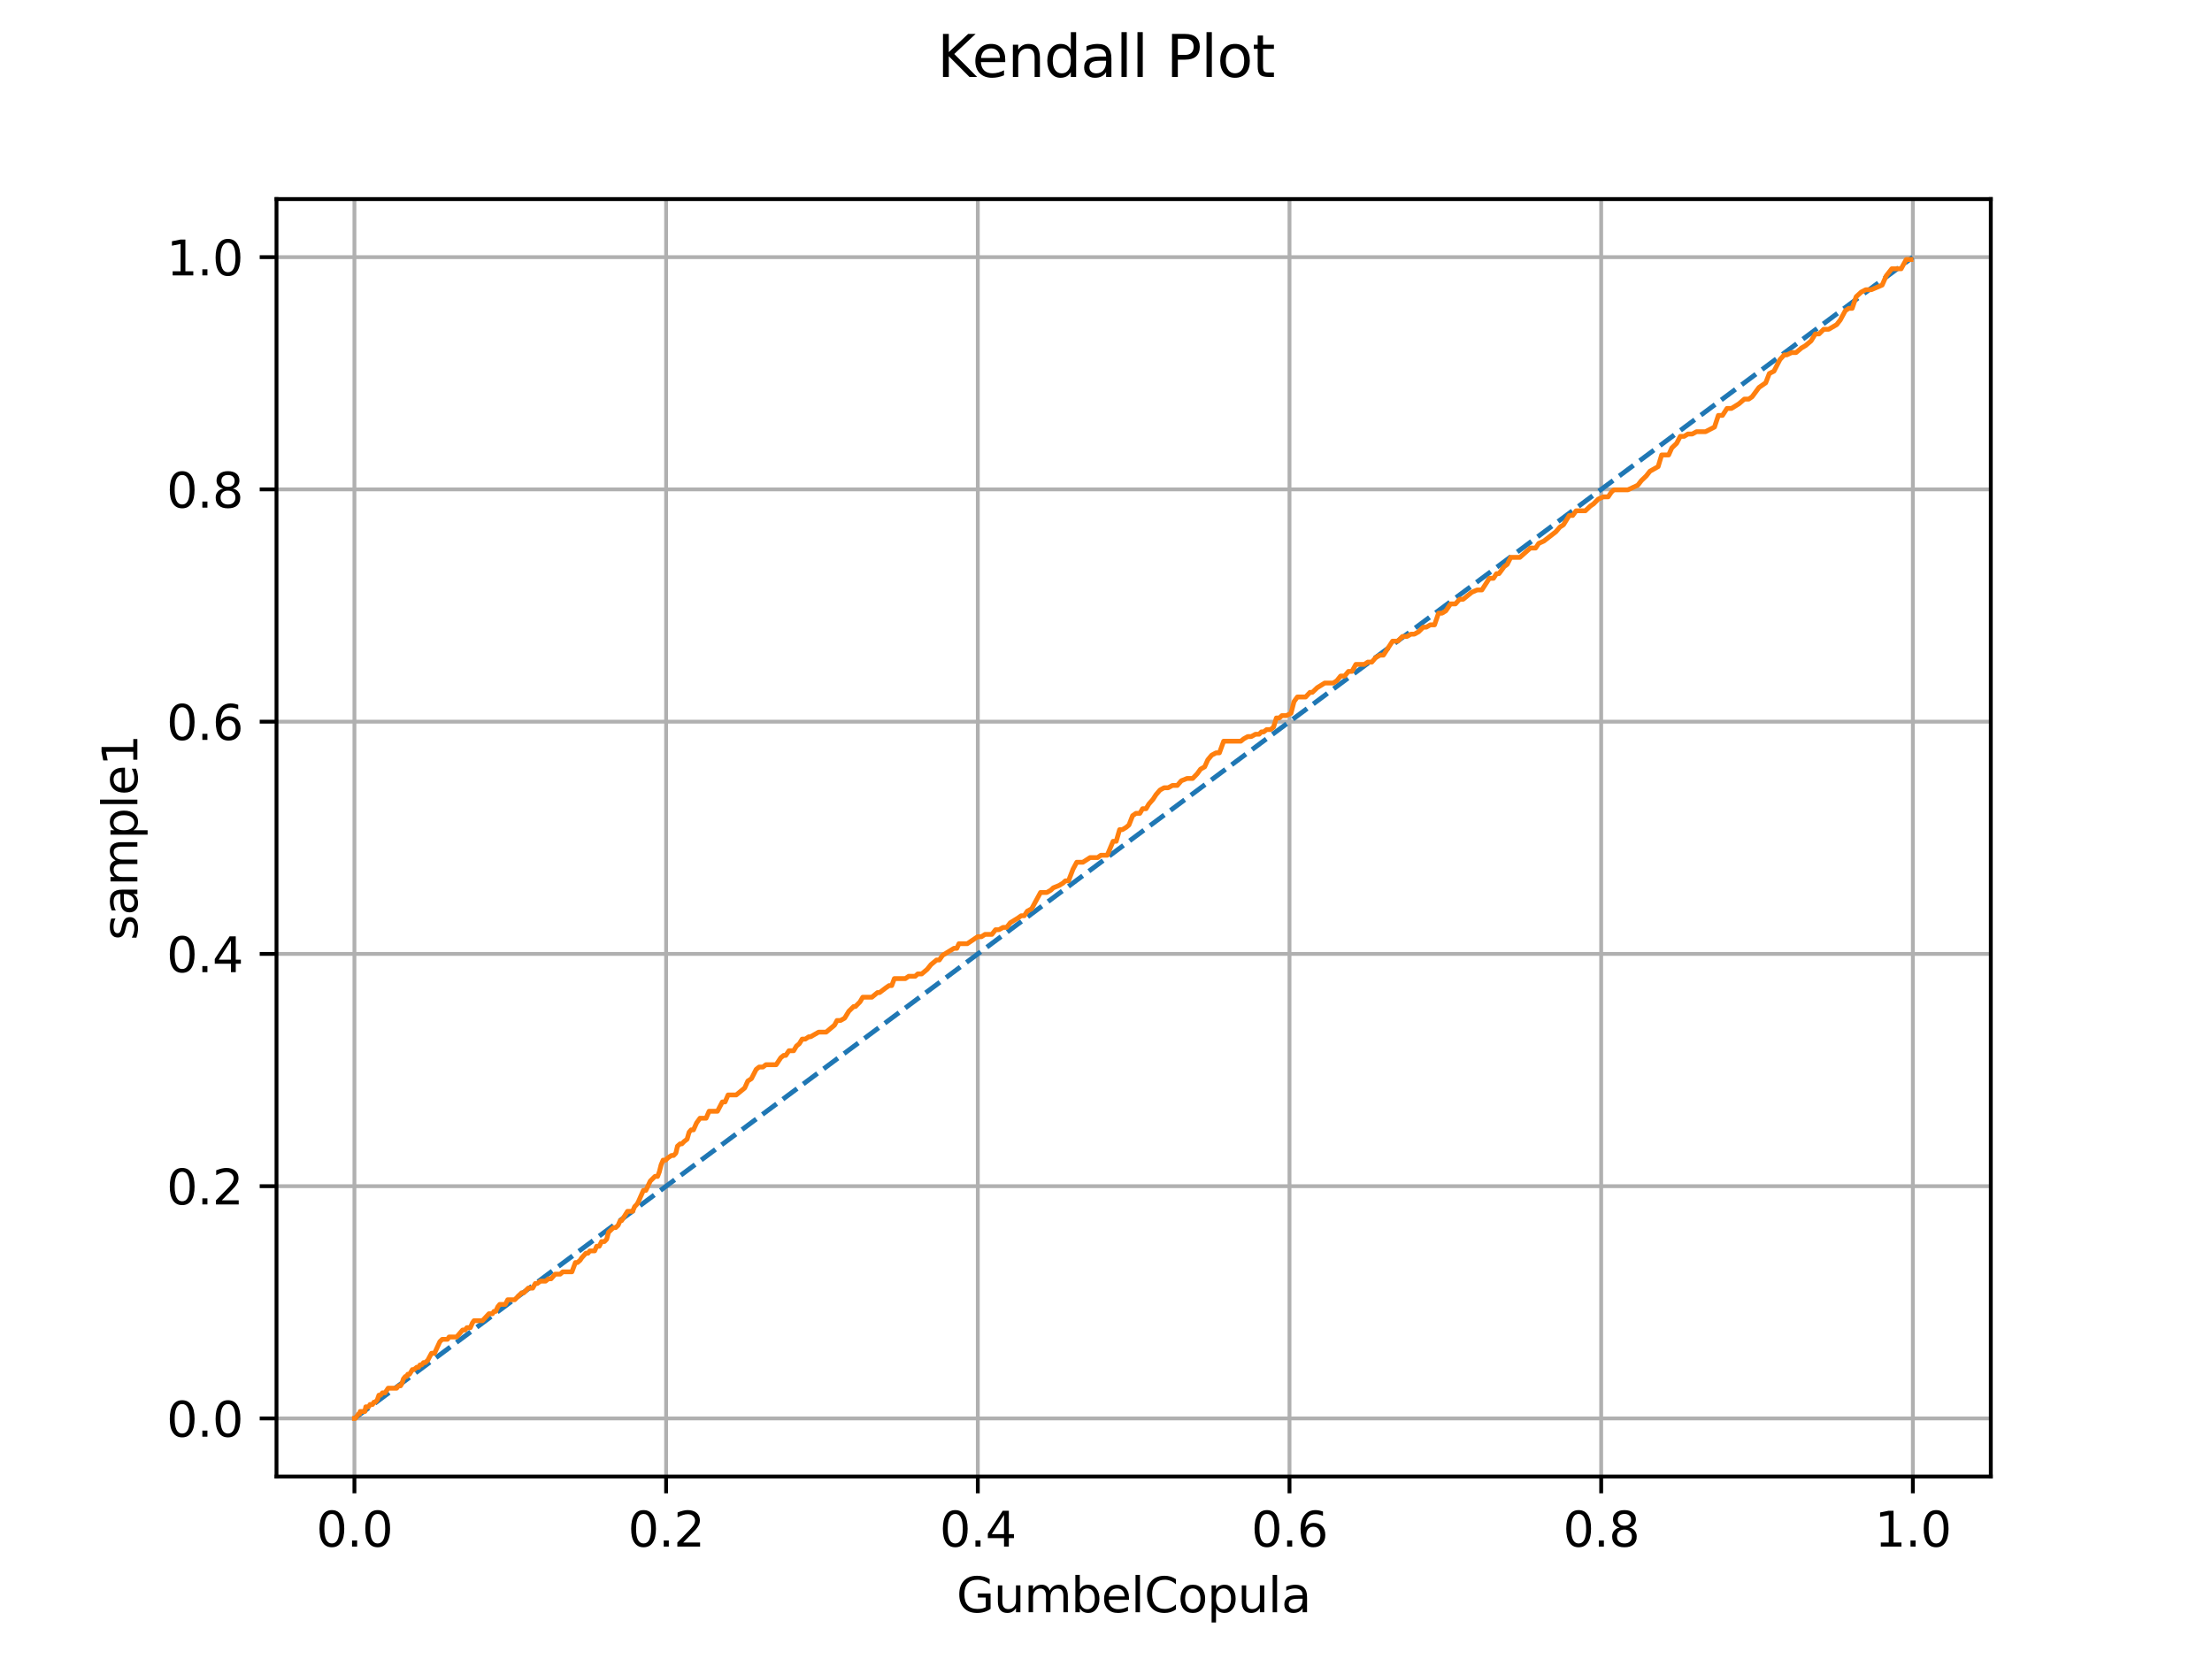 <?xml version="1.0" encoding="utf-8" standalone="no"?>
<!DOCTYPE svg PUBLIC "-//W3C//DTD SVG 1.1//EN"
  "http://www.w3.org/Graphics/SVG/1.1/DTD/svg11.dtd">
<svg xmlns:xlink="http://www.w3.org/1999/xlink" width="460.8pt" height="345.6pt" viewBox="0 0 460.8 345.6" xmlns="http://www.w3.org/2000/svg" version="1.1">
 <defs>
  <style type="text/css">*{stroke-linejoin: round; stroke-linecap: butt}</style>
 </defs>
 <g id="figure_1">
  <g id="patch_1">
   <path d="M 0 345.6 
L 460.8 345.6 
L 460.8 0 
L 0 0 
z
" style="fill: #ffffff"/>
  </g>
  <g id="axes_1">
   <g id="patch_2">
    <path d="M 57.6 307.584 
L 414.72 307.584 
L 414.72 41.472 
L 57.6 41.472 
z
" style="fill: #ffffff"/>
   </g>
   <g id="matplotlib.axis_1">
    <g id="xtick_1">
     <g id="line2d_1">
      <path d="M 73.833 307.584 
L 73.833 41.472 
" clip-path="url(#p27af1ac9b3)" style="fill: none; stroke: #b0b0b0; stroke-width: 0.8; stroke-linecap: square"/>
     </g>
     <g id="line2d_2">
      <defs>
       <path id="m0b26b8afdb" d="M 0 0 
L 0 3.5 
" style="stroke: #000000; stroke-width: 0.8"/>
      </defs>
      <g>
       <use xlink:href="#m0b26b8afdb" x="73.833" y="307.584" style="stroke: #000000; stroke-width: 0.8"/>
      </g>
     </g>
     <g id="text_1">
      <!-- 0.0 -->
      <g transform="translate(65.881 322.182) scale(0.1 -0.1)">
       <defs>
        <path id="DejaVuSans-30" d="M 2034 4250 
Q 1547 4250 1301 3770 
Q 1056 3291 1056 2328 
Q 1056 1369 1301 889 
Q 1547 409 2034 409 
Q 2525 409 2770 889 
Q 3016 1369 3016 2328 
Q 3016 3291 2770 3770 
Q 2525 4250 2034 4250 
z
M 2034 4750 
Q 2819 4750 3233 4129 
Q 3647 3509 3647 2328 
Q 3647 1150 3233 529 
Q 2819 -91 2034 -91 
Q 1250 -91 836 529 
Q 422 1150 422 2328 
Q 422 3509 836 4129 
Q 1250 4750 2034 4750 
z
" transform="scale(0.016)"/>
        <path id="DejaVuSans-2e" d="M 684 794 
L 1344 794 
L 1344 0 
L 684 0 
L 684 794 
z
" transform="scale(0.016)"/>
       </defs>
       <use xlink:href="#DejaVuSans-30"/>
       <use xlink:href="#DejaVuSans-2e" transform="translate(63.623 0)"/>
       <use xlink:href="#DejaVuSans-30" transform="translate(95.41 0)"/>
      </g>
     </g>
    </g>
    <g id="xtick_2">
     <g id="line2d_3">
      <path d="M 138.764 307.584 
L 138.764 41.472 
" clip-path="url(#p27af1ac9b3)" style="fill: none; stroke: #b0b0b0; stroke-width: 0.8; stroke-linecap: square"/>
     </g>
     <g id="line2d_4">
      <g>
       <use xlink:href="#m0b26b8afdb" x="138.764" y="307.584" style="stroke: #000000; stroke-width: 0.8"/>
      </g>
     </g>
     <g id="text_2">
      <!-- 0.2 -->
      <g transform="translate(130.812 322.182) scale(0.1 -0.1)">
       <defs>
        <path id="DejaVuSans-32" d="M 1228 531 
L 3431 531 
L 3431 0 
L 469 0 
L 469 531 
Q 828 903 1448 1529 
Q 2069 2156 2228 2338 
Q 2531 2678 2651 2914 
Q 2772 3150 2772 3378 
Q 2772 3750 2511 3984 
Q 2250 4219 1831 4219 
Q 1534 4219 1204 4116 
Q 875 4013 500 3803 
L 500 4441 
Q 881 4594 1212 4672 
Q 1544 4750 1819 4750 
Q 2544 4750 2975 4387 
Q 3406 4025 3406 3419 
Q 3406 3131 3298 2873 
Q 3191 2616 2906 2266 
Q 2828 2175 2409 1742 
Q 1991 1309 1228 531 
z
" transform="scale(0.016)"/>
       </defs>
       <use xlink:href="#DejaVuSans-30"/>
       <use xlink:href="#DejaVuSans-2e" transform="translate(63.623 0)"/>
       <use xlink:href="#DejaVuSans-32" transform="translate(95.41 0)"/>
      </g>
     </g>
    </g>
    <g id="xtick_3">
     <g id="line2d_5">
      <path d="M 203.695 307.584 
L 203.695 41.472 
" clip-path="url(#p27af1ac9b3)" style="fill: none; stroke: #b0b0b0; stroke-width: 0.8; stroke-linecap: square"/>
     </g>
     <g id="line2d_6">
      <g>
       <use xlink:href="#m0b26b8afdb" x="203.695" y="307.584" style="stroke: #000000; stroke-width: 0.8"/>
      </g>
     </g>
     <g id="text_3">
      <!-- 0.4 -->
      <g transform="translate(195.743 322.182) scale(0.1 -0.1)">
       <defs>
        <path id="DejaVuSans-34" d="M 2419 4116 
L 825 1625 
L 2419 1625 
L 2419 4116 
z
M 2253 4666 
L 3047 4666 
L 3047 1625 
L 3713 1625 
L 3713 1100 
L 3047 1100 
L 3047 0 
L 2419 0 
L 2419 1100 
L 313 1100 
L 313 1709 
L 2253 4666 
z
" transform="scale(0.016)"/>
       </defs>
       <use xlink:href="#DejaVuSans-30"/>
       <use xlink:href="#DejaVuSans-2e" transform="translate(63.623 0)"/>
       <use xlink:href="#DejaVuSans-34" transform="translate(95.41 0)"/>
      </g>
     </g>
    </g>
    <g id="xtick_4">
     <g id="line2d_7">
      <path d="M 268.625 307.584 
L 268.625 41.472 
" clip-path="url(#p27af1ac9b3)" style="fill: none; stroke: #b0b0b0; stroke-width: 0.8; stroke-linecap: square"/>
     </g>
     <g id="line2d_8">
      <g>
       <use xlink:href="#m0b26b8afdb" x="268.625" y="307.584" style="stroke: #000000; stroke-width: 0.8"/>
      </g>
     </g>
     <g id="text_4">
      <!-- 0.6 -->
      <g transform="translate(260.674 322.182) scale(0.1 -0.1)">
       <defs>
        <path id="DejaVuSans-36" d="M 2113 2584 
Q 1688 2584 1439 2293 
Q 1191 2003 1191 1497 
Q 1191 994 1439 701 
Q 1688 409 2113 409 
Q 2538 409 2786 701 
Q 3034 994 3034 1497 
Q 3034 2003 2786 2293 
Q 2538 2584 2113 2584 
z
M 3366 4563 
L 3366 3988 
Q 3128 4100 2886 4159 
Q 2644 4219 2406 4219 
Q 1781 4219 1451 3797 
Q 1122 3375 1075 2522 
Q 1259 2794 1537 2939 
Q 1816 3084 2150 3084 
Q 2853 3084 3261 2657 
Q 3669 2231 3669 1497 
Q 3669 778 3244 343 
Q 2819 -91 2113 -91 
Q 1303 -91 875 529 
Q 447 1150 447 2328 
Q 447 3434 972 4092 
Q 1497 4750 2381 4750 
Q 2619 4750 2861 4703 
Q 3103 4656 3366 4563 
z
" transform="scale(0.016)"/>
       </defs>
       <use xlink:href="#DejaVuSans-30"/>
       <use xlink:href="#DejaVuSans-2e" transform="translate(63.623 0)"/>
       <use xlink:href="#DejaVuSans-36" transform="translate(95.41 0)"/>
      </g>
     </g>
    </g>
    <g id="xtick_5">
     <g id="line2d_9">
      <path d="M 333.556 307.584 
L 333.556 41.472 
" clip-path="url(#p27af1ac9b3)" style="fill: none; stroke: #b0b0b0; stroke-width: 0.8; stroke-linecap: square"/>
     </g>
     <g id="line2d_10">
      <g>
       <use xlink:href="#m0b26b8afdb" x="333.556" y="307.584" style="stroke: #000000; stroke-width: 0.8"/>
      </g>
     </g>
     <g id="text_5">
      <!-- 0.8 -->
      <g transform="translate(325.605 322.182) scale(0.1 -0.1)">
       <defs>
        <path id="DejaVuSans-38" d="M 2034 2216 
Q 1584 2216 1326 1975 
Q 1069 1734 1069 1313 
Q 1069 891 1326 650 
Q 1584 409 2034 409 
Q 2484 409 2743 651 
Q 3003 894 3003 1313 
Q 3003 1734 2745 1975 
Q 2488 2216 2034 2216 
z
M 1403 2484 
Q 997 2584 770 2862 
Q 544 3141 544 3541 
Q 544 4100 942 4425 
Q 1341 4750 2034 4750 
Q 2731 4750 3128 4425 
Q 3525 4100 3525 3541 
Q 3525 3141 3298 2862 
Q 3072 2584 2669 2484 
Q 3125 2378 3379 2068 
Q 3634 1759 3634 1313 
Q 3634 634 3220 271 
Q 2806 -91 2034 -91 
Q 1263 -91 848 271 
Q 434 634 434 1313 
Q 434 1759 690 2068 
Q 947 2378 1403 2484 
z
M 1172 3481 
Q 1172 3119 1398 2916 
Q 1625 2713 2034 2713 
Q 2441 2713 2670 2916 
Q 2900 3119 2900 3481 
Q 2900 3844 2670 4047 
Q 2441 4250 2034 4250 
Q 1625 4250 1398 4047 
Q 1172 3844 1172 3481 
z
" transform="scale(0.016)"/>
       </defs>
       <use xlink:href="#DejaVuSans-30"/>
       <use xlink:href="#DejaVuSans-2e" transform="translate(63.623 0)"/>
       <use xlink:href="#DejaVuSans-38" transform="translate(95.41 0)"/>
      </g>
     </g>
    </g>
    <g id="xtick_6">
     <g id="line2d_11">
      <path d="M 398.487 307.584 
L 398.487 41.472 
" clip-path="url(#p27af1ac9b3)" style="fill: none; stroke: #b0b0b0; stroke-width: 0.8; stroke-linecap: square"/>
     </g>
     <g id="line2d_12">
      <g>
       <use xlink:href="#m0b26b8afdb" x="398.487" y="307.584" style="stroke: #000000; stroke-width: 0.8"/>
      </g>
     </g>
     <g id="text_6">
      <!-- 1.0 -->
      <g transform="translate(390.536 322.182) scale(0.1 -0.1)">
       <defs>
        <path id="DejaVuSans-31" d="M 794 531 
L 1825 531 
L 1825 4091 
L 703 3866 
L 703 4441 
L 1819 4666 
L 2450 4666 
L 2450 531 
L 3481 531 
L 3481 0 
L 794 0 
L 794 531 
z
" transform="scale(0.016)"/>
       </defs>
       <use xlink:href="#DejaVuSans-31"/>
       <use xlink:href="#DejaVuSans-2e" transform="translate(63.623 0)"/>
       <use xlink:href="#DejaVuSans-30" transform="translate(95.41 0)"/>
      </g>
     </g>
    </g>
    <g id="text_7">
     <!-- GumbelCopula -->
     <g transform="translate(199.26 335.861) scale(0.1 -0.1)">
      <defs>
       <path id="DejaVuSans-47" d="M 3809 666 
L 3809 1919 
L 2778 1919 
L 2778 2438 
L 4434 2438 
L 4434 434 
Q 4069 175 3628 42 
Q 3188 -91 2688 -91 
Q 1594 -91 976 548 
Q 359 1188 359 2328 
Q 359 3472 976 4111 
Q 1594 4750 2688 4750 
Q 3144 4750 3555 4637 
Q 3966 4525 4313 4306 
L 4313 3634 
Q 3963 3931 3569 4081 
Q 3175 4231 2741 4231 
Q 1884 4231 1454 3753 
Q 1025 3275 1025 2328 
Q 1025 1384 1454 906 
Q 1884 428 2741 428 
Q 3075 428 3337 486 
Q 3600 544 3809 666 
z
" transform="scale(0.016)"/>
       <path id="DejaVuSans-75" d="M 544 1381 
L 544 3500 
L 1119 3500 
L 1119 1403 
Q 1119 906 1312 657 
Q 1506 409 1894 409 
Q 2359 409 2629 706 
Q 2900 1003 2900 1516 
L 2900 3500 
L 3475 3500 
L 3475 0 
L 2900 0 
L 2900 538 
Q 2691 219 2414 64 
Q 2138 -91 1772 -91 
Q 1169 -91 856 284 
Q 544 659 544 1381 
z
M 1991 3584 
L 1991 3584 
z
" transform="scale(0.016)"/>
       <path id="DejaVuSans-6d" d="M 3328 2828 
Q 3544 3216 3844 3400 
Q 4144 3584 4550 3584 
Q 5097 3584 5394 3201 
Q 5691 2819 5691 2113 
L 5691 0 
L 5113 0 
L 5113 2094 
Q 5113 2597 4934 2840 
Q 4756 3084 4391 3084 
Q 3944 3084 3684 2787 
Q 3425 2491 3425 1978 
L 3425 0 
L 2847 0 
L 2847 2094 
Q 2847 2600 2669 2842 
Q 2491 3084 2119 3084 
Q 1678 3084 1418 2786 
Q 1159 2488 1159 1978 
L 1159 0 
L 581 0 
L 581 3500 
L 1159 3500 
L 1159 2956 
Q 1356 3278 1631 3431 
Q 1906 3584 2284 3584 
Q 2666 3584 2933 3390 
Q 3200 3197 3328 2828 
z
" transform="scale(0.016)"/>
       <path id="DejaVuSans-62" d="M 3116 1747 
Q 3116 2381 2855 2742 
Q 2594 3103 2138 3103 
Q 1681 3103 1420 2742 
Q 1159 2381 1159 1747 
Q 1159 1113 1420 752 
Q 1681 391 2138 391 
Q 2594 391 2855 752 
Q 3116 1113 3116 1747 
z
M 1159 2969 
Q 1341 3281 1617 3432 
Q 1894 3584 2278 3584 
Q 2916 3584 3314 3078 
Q 3713 2572 3713 1747 
Q 3713 922 3314 415 
Q 2916 -91 2278 -91 
Q 1894 -91 1617 61 
Q 1341 213 1159 525 
L 1159 0 
L 581 0 
L 581 4863 
L 1159 4863 
L 1159 2969 
z
" transform="scale(0.016)"/>
       <path id="DejaVuSans-65" d="M 3597 1894 
L 3597 1613 
L 953 1613 
Q 991 1019 1311 708 
Q 1631 397 2203 397 
Q 2534 397 2845 478 
Q 3156 559 3463 722 
L 3463 178 
Q 3153 47 2828 -22 
Q 2503 -91 2169 -91 
Q 1331 -91 842 396 
Q 353 884 353 1716 
Q 353 2575 817 3079 
Q 1281 3584 2069 3584 
Q 2775 3584 3186 3129 
Q 3597 2675 3597 1894 
z
M 3022 2063 
Q 3016 2534 2758 2815 
Q 2500 3097 2075 3097 
Q 1594 3097 1305 2825 
Q 1016 2553 972 2059 
L 3022 2063 
z
" transform="scale(0.016)"/>
       <path id="DejaVuSans-6c" d="M 603 4863 
L 1178 4863 
L 1178 0 
L 603 0 
L 603 4863 
z
" transform="scale(0.016)"/>
       <path id="DejaVuSans-43" d="M 4122 4306 
L 4122 3641 
Q 3803 3938 3442 4084 
Q 3081 4231 2675 4231 
Q 1875 4231 1450 3742 
Q 1025 3253 1025 2328 
Q 1025 1406 1450 917 
Q 1875 428 2675 428 
Q 3081 428 3442 575 
Q 3803 722 4122 1019 
L 4122 359 
Q 3791 134 3420 21 
Q 3050 -91 2638 -91 
Q 1578 -91 968 557 
Q 359 1206 359 2328 
Q 359 3453 968 4101 
Q 1578 4750 2638 4750 
Q 3056 4750 3426 4639 
Q 3797 4528 4122 4306 
z
" transform="scale(0.016)"/>
       <path id="DejaVuSans-6f" d="M 1959 3097 
Q 1497 3097 1228 2736 
Q 959 2375 959 1747 
Q 959 1119 1226 758 
Q 1494 397 1959 397 
Q 2419 397 2687 759 
Q 2956 1122 2956 1747 
Q 2956 2369 2687 2733 
Q 2419 3097 1959 3097 
z
M 1959 3584 
Q 2709 3584 3137 3096 
Q 3566 2609 3566 1747 
Q 3566 888 3137 398 
Q 2709 -91 1959 -91 
Q 1206 -91 779 398 
Q 353 888 353 1747 
Q 353 2609 779 3096 
Q 1206 3584 1959 3584 
z
" transform="scale(0.016)"/>
       <path id="DejaVuSans-70" d="M 1159 525 
L 1159 -1331 
L 581 -1331 
L 581 3500 
L 1159 3500 
L 1159 2969 
Q 1341 3281 1617 3432 
Q 1894 3584 2278 3584 
Q 2916 3584 3314 3078 
Q 3713 2572 3713 1747 
Q 3713 922 3314 415 
Q 2916 -91 2278 -91 
Q 1894 -91 1617 61 
Q 1341 213 1159 525 
z
M 3116 1747 
Q 3116 2381 2855 2742 
Q 2594 3103 2138 3103 
Q 1681 3103 1420 2742 
Q 1159 2381 1159 1747 
Q 1159 1113 1420 752 
Q 1681 391 2138 391 
Q 2594 391 2855 752 
Q 3116 1113 3116 1747 
z
" transform="scale(0.016)"/>
       <path id="DejaVuSans-61" d="M 2194 1759 
Q 1497 1759 1228 1600 
Q 959 1441 959 1056 
Q 959 750 1161 570 
Q 1363 391 1709 391 
Q 2188 391 2477 730 
Q 2766 1069 2766 1631 
L 2766 1759 
L 2194 1759 
z
M 3341 1997 
L 3341 0 
L 2766 0 
L 2766 531 
Q 2569 213 2275 61 
Q 1981 -91 1556 -91 
Q 1019 -91 701 211 
Q 384 513 384 1019 
Q 384 1609 779 1909 
Q 1175 2209 1959 2209 
L 2766 2209 
L 2766 2266 
Q 2766 2663 2505 2880 
Q 2244 3097 1772 3097 
Q 1472 3097 1187 3025 
Q 903 2953 641 2809 
L 641 3341 
Q 956 3463 1253 3523 
Q 1550 3584 1831 3584 
Q 2591 3584 2966 3190 
Q 3341 2797 3341 1997 
z
" transform="scale(0.016)"/>
      </defs>
      <use xlink:href="#DejaVuSans-47"/>
      <use xlink:href="#DejaVuSans-75" transform="translate(77.49 0)"/>
      <use xlink:href="#DejaVuSans-6d" transform="translate(140.869 0)"/>
      <use xlink:href="#DejaVuSans-62" transform="translate(238.281 0)"/>
      <use xlink:href="#DejaVuSans-65" transform="translate(301.758 0)"/>
      <use xlink:href="#DejaVuSans-6c" transform="translate(363.281 0)"/>
      <use xlink:href="#DejaVuSans-43" transform="translate(391.064 0)"/>
      <use xlink:href="#DejaVuSans-6f" transform="translate(460.889 0)"/>
      <use xlink:href="#DejaVuSans-70" transform="translate(522.07 0)"/>
      <use xlink:href="#DejaVuSans-75" transform="translate(585.547 0)"/>
      <use xlink:href="#DejaVuSans-6c" transform="translate(648.926 0)"/>
      <use xlink:href="#DejaVuSans-61" transform="translate(676.709 0)"/>
     </g>
    </g>
   </g>
   <g id="matplotlib.axis_2">
    <g id="ytick_1">
     <g id="line2d_13">
      <path d="M 57.6 295.488 
L 414.72 295.488 
" clip-path="url(#p27af1ac9b3)" style="fill: none; stroke: #b0b0b0; stroke-width: 0.8; stroke-linecap: square"/>
     </g>
     <g id="line2d_14">
      <defs>
       <path id="mc9229533ab" d="M 0 0 
L -3.5 0 
" style="stroke: #000000; stroke-width: 0.8"/>
      </defs>
      <g>
       <use xlink:href="#mc9229533ab" x="57.6" y="295.488" style="stroke: #000000; stroke-width: 0.8"/>
      </g>
     </g>
     <g id="text_8">
      <!-- 0.0 -->
      <g transform="translate(34.697 299.287) scale(0.1 -0.1)">
       <use xlink:href="#DejaVuSans-30"/>
       <use xlink:href="#DejaVuSans-2e" transform="translate(63.623 0)"/>
       <use xlink:href="#DejaVuSans-30" transform="translate(95.41 0)"/>
      </g>
     </g>
    </g>
    <g id="ytick_2">
     <g id="line2d_15">
      <path d="M 57.6 247.104 
L 414.72 247.104 
" clip-path="url(#p27af1ac9b3)" style="fill: none; stroke: #b0b0b0; stroke-width: 0.8; stroke-linecap: square"/>
     </g>
     <g id="line2d_16">
      <g>
       <use xlink:href="#mc9229533ab" x="57.6" y="247.104" style="stroke: #000000; stroke-width: 0.8"/>
      </g>
     </g>
     <g id="text_9">
      <!-- 0.2 -->
      <g transform="translate(34.697 250.903) scale(0.1 -0.1)">
       <use xlink:href="#DejaVuSans-30"/>
       <use xlink:href="#DejaVuSans-2e" transform="translate(63.623 0)"/>
       <use xlink:href="#DejaVuSans-32" transform="translate(95.41 0)"/>
      </g>
     </g>
    </g>
    <g id="ytick_3">
     <g id="line2d_17">
      <path d="M 57.6 198.72 
L 414.72 198.72 
" clip-path="url(#p27af1ac9b3)" style="fill: none; stroke: #b0b0b0; stroke-width: 0.8; stroke-linecap: square"/>
     </g>
     <g id="line2d_18">
      <g>
       <use xlink:href="#mc9229533ab" x="57.6" y="198.72" style="stroke: #000000; stroke-width: 0.8"/>
      </g>
     </g>
     <g id="text_10">
      <!-- 0.4 -->
      <g transform="translate(34.697 202.519) scale(0.1 -0.1)">
       <use xlink:href="#DejaVuSans-30"/>
       <use xlink:href="#DejaVuSans-2e" transform="translate(63.623 0)"/>
       <use xlink:href="#DejaVuSans-34" transform="translate(95.41 0)"/>
      </g>
     </g>
    </g>
    <g id="ytick_4">
     <g id="line2d_19">
      <path d="M 57.6 150.336 
L 414.72 150.336 
" clip-path="url(#p27af1ac9b3)" style="fill: none; stroke: #b0b0b0; stroke-width: 0.8; stroke-linecap: square"/>
     </g>
     <g id="line2d_20">
      <g>
       <use xlink:href="#mc9229533ab" x="57.6" y="150.336" style="stroke: #000000; stroke-width: 0.8"/>
      </g>
     </g>
     <g id="text_11">
      <!-- 0.6 -->
      <g transform="translate(34.697 154.135) scale(0.1 -0.1)">
       <use xlink:href="#DejaVuSans-30"/>
       <use xlink:href="#DejaVuSans-2e" transform="translate(63.623 0)"/>
       <use xlink:href="#DejaVuSans-36" transform="translate(95.41 0)"/>
      </g>
     </g>
    </g>
    <g id="ytick_5">
     <g id="line2d_21">
      <path d="M 57.6 101.952 
L 414.72 101.952 
" clip-path="url(#p27af1ac9b3)" style="fill: none; stroke: #b0b0b0; stroke-width: 0.8; stroke-linecap: square"/>
     </g>
     <g id="line2d_22">
      <g>
       <use xlink:href="#mc9229533ab" x="57.6" y="101.952" style="stroke: #000000; stroke-width: 0.8"/>
      </g>
     </g>
     <g id="text_12">
      <!-- 0.8 -->
      <g transform="translate(34.697 105.751) scale(0.1 -0.1)">
       <use xlink:href="#DejaVuSans-30"/>
       <use xlink:href="#DejaVuSans-2e" transform="translate(63.623 0)"/>
       <use xlink:href="#DejaVuSans-38" transform="translate(95.41 0)"/>
      </g>
     </g>
    </g>
    <g id="ytick_6">
     <g id="line2d_23">
      <path d="M 57.6 53.568 
L 414.72 53.568 
" clip-path="url(#p27af1ac9b3)" style="fill: none; stroke: #b0b0b0; stroke-width: 0.8; stroke-linecap: square"/>
     </g>
     <g id="line2d_24">
      <g>
       <use xlink:href="#mc9229533ab" x="57.6" y="53.568" style="stroke: #000000; stroke-width: 0.8"/>
      </g>
     </g>
     <g id="text_13">
      <!-- 1.0 -->
      <g transform="translate(34.697 57.367) scale(0.1 -0.1)">
       <use xlink:href="#DejaVuSans-31"/>
       <use xlink:href="#DejaVuSans-2e" transform="translate(63.623 0)"/>
       <use xlink:href="#DejaVuSans-30" transform="translate(95.41 0)"/>
      </g>
     </g>
    </g>
    <g id="text_14">
     <!-- sample1 -->
     <g transform="translate(28.617 195.888) rotate(-90) scale(0.1 -0.1)">
      <defs>
       <path id="DejaVuSans-73" d="M 2834 3397 
L 2834 2853 
Q 2591 2978 2328 3040 
Q 2066 3103 1784 3103 
Q 1356 3103 1142 2972 
Q 928 2841 928 2578 
Q 928 2378 1081 2264 
Q 1234 2150 1697 2047 
L 1894 2003 
Q 2506 1872 2764 1633 
Q 3022 1394 3022 966 
Q 3022 478 2636 193 
Q 2250 -91 1575 -91 
Q 1294 -91 989 -36 
Q 684 19 347 128 
L 347 722 
Q 666 556 975 473 
Q 1284 391 1588 391 
Q 1994 391 2212 530 
Q 2431 669 2431 922 
Q 2431 1156 2273 1281 
Q 2116 1406 1581 1522 
L 1381 1569 
Q 847 1681 609 1914 
Q 372 2147 372 2553 
Q 372 3047 722 3315 
Q 1072 3584 1716 3584 
Q 2034 3584 2315 3537 
Q 2597 3491 2834 3397 
z
" transform="scale(0.016)"/>
      </defs>
      <use xlink:href="#DejaVuSans-73"/>
      <use xlink:href="#DejaVuSans-61" transform="translate(52.1 0)"/>
      <use xlink:href="#DejaVuSans-6d" transform="translate(113.379 0)"/>
      <use xlink:href="#DejaVuSans-70" transform="translate(210.791 0)"/>
      <use xlink:href="#DejaVuSans-6c" transform="translate(274.268 0)"/>
      <use xlink:href="#DejaVuSans-65" transform="translate(302.051 0)"/>
      <use xlink:href="#DejaVuSans-31" transform="translate(363.574 0)"/>
     </g>
    </g>
   </g>
   <g id="line2d_25">
    <path d="M 73.833 295.488 
L 398.487 53.568 
" clip-path="url(#p27af1ac9b3)" style="fill: none; stroke-dasharray: 3.7,1.6; stroke-dashoffset: 0; stroke: #1f77b4"/>
   </g>
   <g id="line2d_26">
    <path d="M 73.833 295.488 
L 74.015 295.488 
L 74.718 294.518 
L 74.926 294.518 
L 75.03 294.034 
L 76.019 294.034 
L 76.201 293.064 
L 76.8 293.064 
L 77.086 292.579 
L 77.606 292.579 
L 77.893 292.094 
L 78.179 292.094 
L 78.595 291.61 
L 78.934 290.64 
L 79.298 290.64 
L 79.662 290.155 
L 80.209 290.155 
L 80.859 289.185 
L 82.629 289.185 
L 82.993 288.701 
L 83.436 288.701 
L 83.722 288.216 
L 84.034 287.246 
L 84.425 286.761 
L 84.711 286.761 
L 84.945 286.277 
L 85.309 286.277 
L 85.908 285.307 
L 86.246 285.307 
L 86.819 284.822 
L 87.209 284.822 
L 87.496 284.337 
L 87.834 284.337 
L 88.224 283.853 
L 88.589 283.853 
L 89.109 283.368 
L 89.89 281.913 
L 90.514 281.913 
L 91.633 279.489 
L 92.128 279.004 
L 93.221 279.004 
L 93.559 278.52 
L 95.121 278.52 
L 96.37 277.065 
L 96.864 277.065 
L 97.255 276.58 
L 97.983 276.58 
L 98.4 275.611 
L 98.738 275.126 
L 100.508 275.126 
L 101.861 273.672 
L 102.59 273.672 
L 102.902 273.187 
L 103.266 273.187 
L 103.709 272.217 
L 104.099 271.732 
L 105.27 271.732 
L 105.765 270.763 
L 107.222 270.763 
L 108.679 269.308 
L 109.122 269.308 
L 110.033 268.339 
L 110.97 268.339 
L 111.516 267.369 
L 111.932 267.369 
L 112.583 266.884 
L 113.65 266.884 
L 114.249 266.399 
L 114.795 266.399 
L 115.654 265.43 
L 116.695 265.43 
L 117.241 264.945 
L 119.141 264.945 
L 119.87 263.006 
L 120.312 263.006 
L 120.859 262.521 
L 121.171 262.036 
L 122.056 261.067 
L 122.498 261.067 
L 122.863 260.582 
L 123.878 260.582 
L 124.294 259.612 
L 124.841 259.612 
L 125.309 258.642 
L 125.908 258.642 
L 126.376 258.158 
L 126.766 256.703 
L 127.781 255.734 
L 128.25 255.734 
L 128.77 255.249 
L 129.187 254.279 
L 129.499 254.279 
L 130.722 252.34 
L 131.789 252.34 
L 132.205 251.37 
L 132.674 250.886 
L 132.96 250.401 
L 134.027 247.977 
L 134.548 247.977 
L 135.459 246.037 
L 136.447 245.068 
L 136.994 245.068 
L 137.358 244.098 
L 137.723 242.644 
L 138.139 241.674 
L 138.66 241.674 
L 139.154 241.189 
L 139.883 240.705 
L 140.325 240.705 
L 140.794 240.22 
L 141.132 238.765 
L 141.678 238.28 
L 142.043 238.28 
L 142.511 237.796 
L 143.136 237.311 
L 143.552 235.856 
L 143.969 235.372 
L 144.463 235.372 
L 145.114 233.917 
L 145.816 232.948 
L 147.091 232.948 
L 147.716 231.493 
L 149.46 231.493 
L 150.475 229.554 
L 151.047 229.554 
L 151.672 228.099 
L 153.363 228.099 
L 155.133 226.645 
L 155.784 225.191 
L 156.538 224.706 
L 157.527 222.767 
L 158.152 222.282 
L 158.933 222.282 
L 159.557 221.797 
L 161.691 221.797 
L 162.654 220.343 
L 163.253 219.858 
L 163.695 219.858 
L 164.346 218.888 
L 165.335 218.888 
L 165.907 217.918 
L 166.506 217.434 
L 167.104 216.464 
L 167.755 216.464 
L 168.484 215.979 
L 168.848 215.979 
L 170.539 215.01 
L 172.101 215.01 
L 173.845 213.555 
L 174.365 212.586 
L 175.094 212.586 
L 175.953 212.101 
L 176.837 210.646 
L 177.826 209.677 
L 178.191 209.677 
L 179.154 208.707 
L 179.726 207.737 
L 181.626 207.737 
L 182.797 206.768 
L 183.239 206.768 
L 184.515 205.798 
L 185.217 205.313 
L 185.764 205.313 
L 186.31 203.859 
L 188.6 203.859 
L 189.303 203.374 
L 190.656 203.374 
L 191.177 202.889 
L 192.01 202.889 
L 193.155 201.92 
L 193.935 200.95 
L 195.106 199.981 
L 195.679 199.981 
L 196.356 199.011 
L 198.724 197.556 
L 199.322 197.556 
L 199.765 196.587 
L 201.508 196.587 
L 203.669 195.132 
L 204.449 195.132 
L 205.204 194.648 
L 206.635 194.648 
L 207.39 193.678 
L 208.093 193.678 
L 208.951 193.193 
L 209.706 193.193 
L 210.461 192.224 
L 212.048 191.254 
L 212.725 190.769 
L 213.376 190.769 
L 214 189.8 
L 214.911 189.315 
L 216.759 185.921 
L 218.06 185.921 
L 218.919 185.436 
L 219.413 184.951 
L 220.61 184.467 
L 221.417 183.982 
L 221.938 183.497 
L 222.588 183.497 
L 223.525 181.073 
L 224.306 179.619 
L 225.581 179.619 
L 227.09 178.649 
L 228.652 178.649 
L 229.329 178.164 
L 230.656 178.164 
L 231.879 175.255 
L 232.53 175.255 
L 233.232 172.831 
L 233.805 172.831 
L 234.612 172.346 
L 235.184 171.862 
L 235.939 169.922 
L 236.641 169.437 
L 237.448 169.437 
L 238.021 168.468 
L 238.749 168.468 
L 239.322 167.498 
L 240.181 166.529 
L 240.805 165.559 
L 241.638 164.589 
L 242.497 164.105 
L 243.356 164.105 
L 244.241 163.62 
L 245.256 163.62 
L 246.088 162.65 
L 247.285 162.165 
L 248.457 162.165 
L 249.393 161.196 
L 250.096 160.226 
L 250.955 159.741 
L 251.605 158.287 
L 252.412 157.317 
L 253.323 156.832 
L 254.026 156.832 
L 254.911 154.408 
L 258.476 154.408 
L 259.074 153.924 
L 259.933 153.439 
L 260.662 153.439 
L 261.547 152.954 
L 262.302 152.954 
L 262.77 152.469 
L 263.238 152.469 
L 263.863 151.984 
L 264.67 151.984 
L 265.294 151.5 
L 265.893 149.56 
L 266.517 149.56 
L 267.038 149.075 
L 267.975 149.075 
L 268.938 148.591 
L 269.562 146.167 
L 270.265 145.197 
L 271.983 145.197 
L 272.893 144.227 
L 273.388 144.227 
L 274.403 143.258 
L 275.964 142.288 
L 277.734 142.288 
L 278.489 141.803 
L 279.269 140.834 
L 280.102 140.834 
L 280.909 139.864 
L 281.638 139.864 
L 282.444 138.41 
L 284.214 138.41 
L 284.943 137.925 
L 285.776 137.925 
L 286.608 136.955 
L 287.519 136.47 
L 288.196 136.47 
L 290.096 133.562 
L 291.189 133.562 
L 292.152 132.592 
L 293.088 132.592 
L 293.921 132.107 
L 294.624 132.107 
L 295.509 131.622 
L 296.498 130.653 
L 297.122 130.653 
L 297.955 130.168 
L 298.84 130.168 
L 299.673 127.744 
L 300.375 127.744 
L 301.182 127.259 
L 302.171 125.805 
L 303.186 125.805 
L 304.071 124.835 
L 304.799 124.835 
L 306.595 123.381 
L 307.714 122.896 
L 308.703 122.896 
L 310.265 120.472 
L 311.123 120.472 
L 311.748 119.502 
L 312.268 119.502 
L 313.335 118.048 
L 313.986 117.563 
L 314.715 116.108 
L 316.614 116.108 
L 318.801 114.169 
L 319.894 114.169 
L 320.544 113.2 
L 321.611 112.715 
L 324.11 110.776 
L 324.942 109.806 
L 325.697 109.321 
L 326.894 107.382 
L 327.623 107.382 
L 328.325 106.412 
L 330.251 106.412 
L 331.266 105.443 
L 331.969 104.958 
L 332.932 103.988 
L 333.999 103.503 
L 335.014 103.503 
L 335.664 102.534 
L 336.185 102.049 
L 339.1 102.049 
L 341.182 101.079 
L 341.936 100.11 
L 342.951 99.14 
L 343.706 98.17 
L 345.423 97.201 
L 346.152 94.777 
L 347.61 94.777 
L 348.26 93.322 
L 349.275 92.353 
L 350.03 90.898 
L 350.837 90.898 
L 351.617 90.414 
L 352.528 90.414 
L 353.413 89.929 
L 355.287 89.929 
L 357.161 88.959 
L 357.967 86.535 
L 358.826 86.535 
L 359.763 85.081 
L 360.7 85.081 
L 362.261 84.111 
L 363.38 83.141 
L 364.291 83.141 
L 364.994 82.657 
L 366.425 80.717 
L 367.831 79.748 
L 368.585 77.808 
L 369.548 77.324 
L 370.797 74.9 
L 371.682 73.93 
L 372.229 73.93 
L 373.244 73.445 
L 374.154 73.445 
L 375.3 72.476 
L 376.132 71.991 
L 377.277 71.021 
L 378.162 69.567 
L 378.943 69.567 
L 379.906 68.597 
L 380.947 68.597 
L 382.612 67.627 
L 383.367 66.658 
L 384.408 64.719 
L 385.137 64.234 
L 385.839 64.234 
L 386.672 61.81 
L 387.739 60.84 
L 388.676 60.355 
L 389.821 60.355 
L 392.085 59.386 
L 392.944 57.446 
L 394.089 55.992 
L 396.041 55.992 
L 397.108 54.053 
L 398.097 54.053 
L 398.097 54.053 
" clip-path="url(#p27af1ac9b3)" style="fill: none; stroke: #ff7f0e; stroke-linecap: square"/>
   </g>
   <g id="patch_3">
    <path d="M 57.6 307.584 
L 57.6 41.472 
" style="fill: none; stroke: #000000; stroke-width: 0.8; stroke-linejoin: miter; stroke-linecap: square"/>
   </g>
   <g id="patch_4">
    <path d="M 414.72 307.584 
L 414.72 41.472 
" style="fill: none; stroke: #000000; stroke-width: 0.8; stroke-linejoin: miter; stroke-linecap: square"/>
   </g>
   <g id="patch_5">
    <path d="M 57.6 307.584 
L 414.72 307.584 
" style="fill: none; stroke: #000000; stroke-width: 0.8; stroke-linejoin: miter; stroke-linecap: square"/>
   </g>
   <g id="patch_6">
    <path d="M 57.6 41.472 
L 414.72 41.472 
" style="fill: none; stroke: #000000; stroke-width: 0.8; stroke-linejoin: miter; stroke-linecap: square"/>
   </g>
  </g>
  <g id="text_15">
   <!-- Kendall Plot -->
   <g transform="translate(195.236 16.03) scale(0.12 -0.12)">
    <defs>
     <path id="DejaVuSans-4b" d="M 628 4666 
L 1259 4666 
L 1259 2694 
L 3353 4666 
L 4166 4666 
L 1850 2491 
L 4331 0 
L 3500 0 
L 1259 2247 
L 1259 0 
L 628 0 
L 628 4666 
z
" transform="scale(0.016)"/>
     <path id="DejaVuSans-6e" d="M 3513 2113 
L 3513 0 
L 2938 0 
L 2938 2094 
Q 2938 2591 2744 2837 
Q 2550 3084 2163 3084 
Q 1697 3084 1428 2787 
Q 1159 2491 1159 1978 
L 1159 0 
L 581 0 
L 581 3500 
L 1159 3500 
L 1159 2956 
Q 1366 3272 1645 3428 
Q 1925 3584 2291 3584 
Q 2894 3584 3203 3211 
Q 3513 2838 3513 2113 
z
" transform="scale(0.016)"/>
     <path id="DejaVuSans-64" d="M 2906 2969 
L 2906 4863 
L 3481 4863 
L 3481 0 
L 2906 0 
L 2906 525 
Q 2725 213 2448 61 
Q 2172 -91 1784 -91 
Q 1150 -91 751 415 
Q 353 922 353 1747 
Q 353 2572 751 3078 
Q 1150 3584 1784 3584 
Q 2172 3584 2448 3432 
Q 2725 3281 2906 2969 
z
M 947 1747 
Q 947 1113 1208 752 
Q 1469 391 1925 391 
Q 2381 391 2643 752 
Q 2906 1113 2906 1747 
Q 2906 2381 2643 2742 
Q 2381 3103 1925 3103 
Q 1469 3103 1208 2742 
Q 947 2381 947 1747 
z
" transform="scale(0.016)"/>
     <path id="DejaVuSans-20" transform="scale(0.016)"/>
     <path id="DejaVuSans-50" d="M 1259 4147 
L 1259 2394 
L 2053 2394 
Q 2494 2394 2734 2622 
Q 2975 2850 2975 3272 
Q 2975 3691 2734 3919 
Q 2494 4147 2053 4147 
L 1259 4147 
z
M 628 4666 
L 2053 4666 
Q 2838 4666 3239 4311 
Q 3641 3956 3641 3272 
Q 3641 2581 3239 2228 
Q 2838 1875 2053 1875 
L 1259 1875 
L 1259 0 
L 628 0 
L 628 4666 
z
" transform="scale(0.016)"/>
     <path id="DejaVuSans-74" d="M 1172 4494 
L 1172 3500 
L 2356 3500 
L 2356 3053 
L 1172 3053 
L 1172 1153 
Q 1172 725 1289 603 
Q 1406 481 1766 481 
L 2356 481 
L 2356 0 
L 1766 0 
Q 1100 0 847 248 
Q 594 497 594 1153 
L 594 3053 
L 172 3053 
L 172 3500 
L 594 3500 
L 594 4494 
L 1172 4494 
z
" transform="scale(0.016)"/>
    </defs>
    <use xlink:href="#DejaVuSans-4b"/>
    <use xlink:href="#DejaVuSans-65" transform="translate(60.576 0)"/>
    <use xlink:href="#DejaVuSans-6e" transform="translate(122.1 0)"/>
    <use xlink:href="#DejaVuSans-64" transform="translate(185.479 0)"/>
    <use xlink:href="#DejaVuSans-61" transform="translate(248.955 0)"/>
    <use xlink:href="#DejaVuSans-6c" transform="translate(310.234 0)"/>
    <use xlink:href="#DejaVuSans-6c" transform="translate(338.018 0)"/>
    <use xlink:href="#DejaVuSans-20" transform="translate(365.801 0)"/>
    <use xlink:href="#DejaVuSans-50" transform="translate(397.588 0)"/>
    <use xlink:href="#DejaVuSans-6c" transform="translate(457.891 0)"/>
    <use xlink:href="#DejaVuSans-6f" transform="translate(485.674 0)"/>
    <use xlink:href="#DejaVuSans-74" transform="translate(546.855 0)"/>
   </g>
  </g>
 </g>
 <defs>
  <clipPath id="p27af1ac9b3">
   <rect x="57.6" y="41.472" width="357.12" height="266.112"/>
  </clipPath>
 </defs>
</svg>
